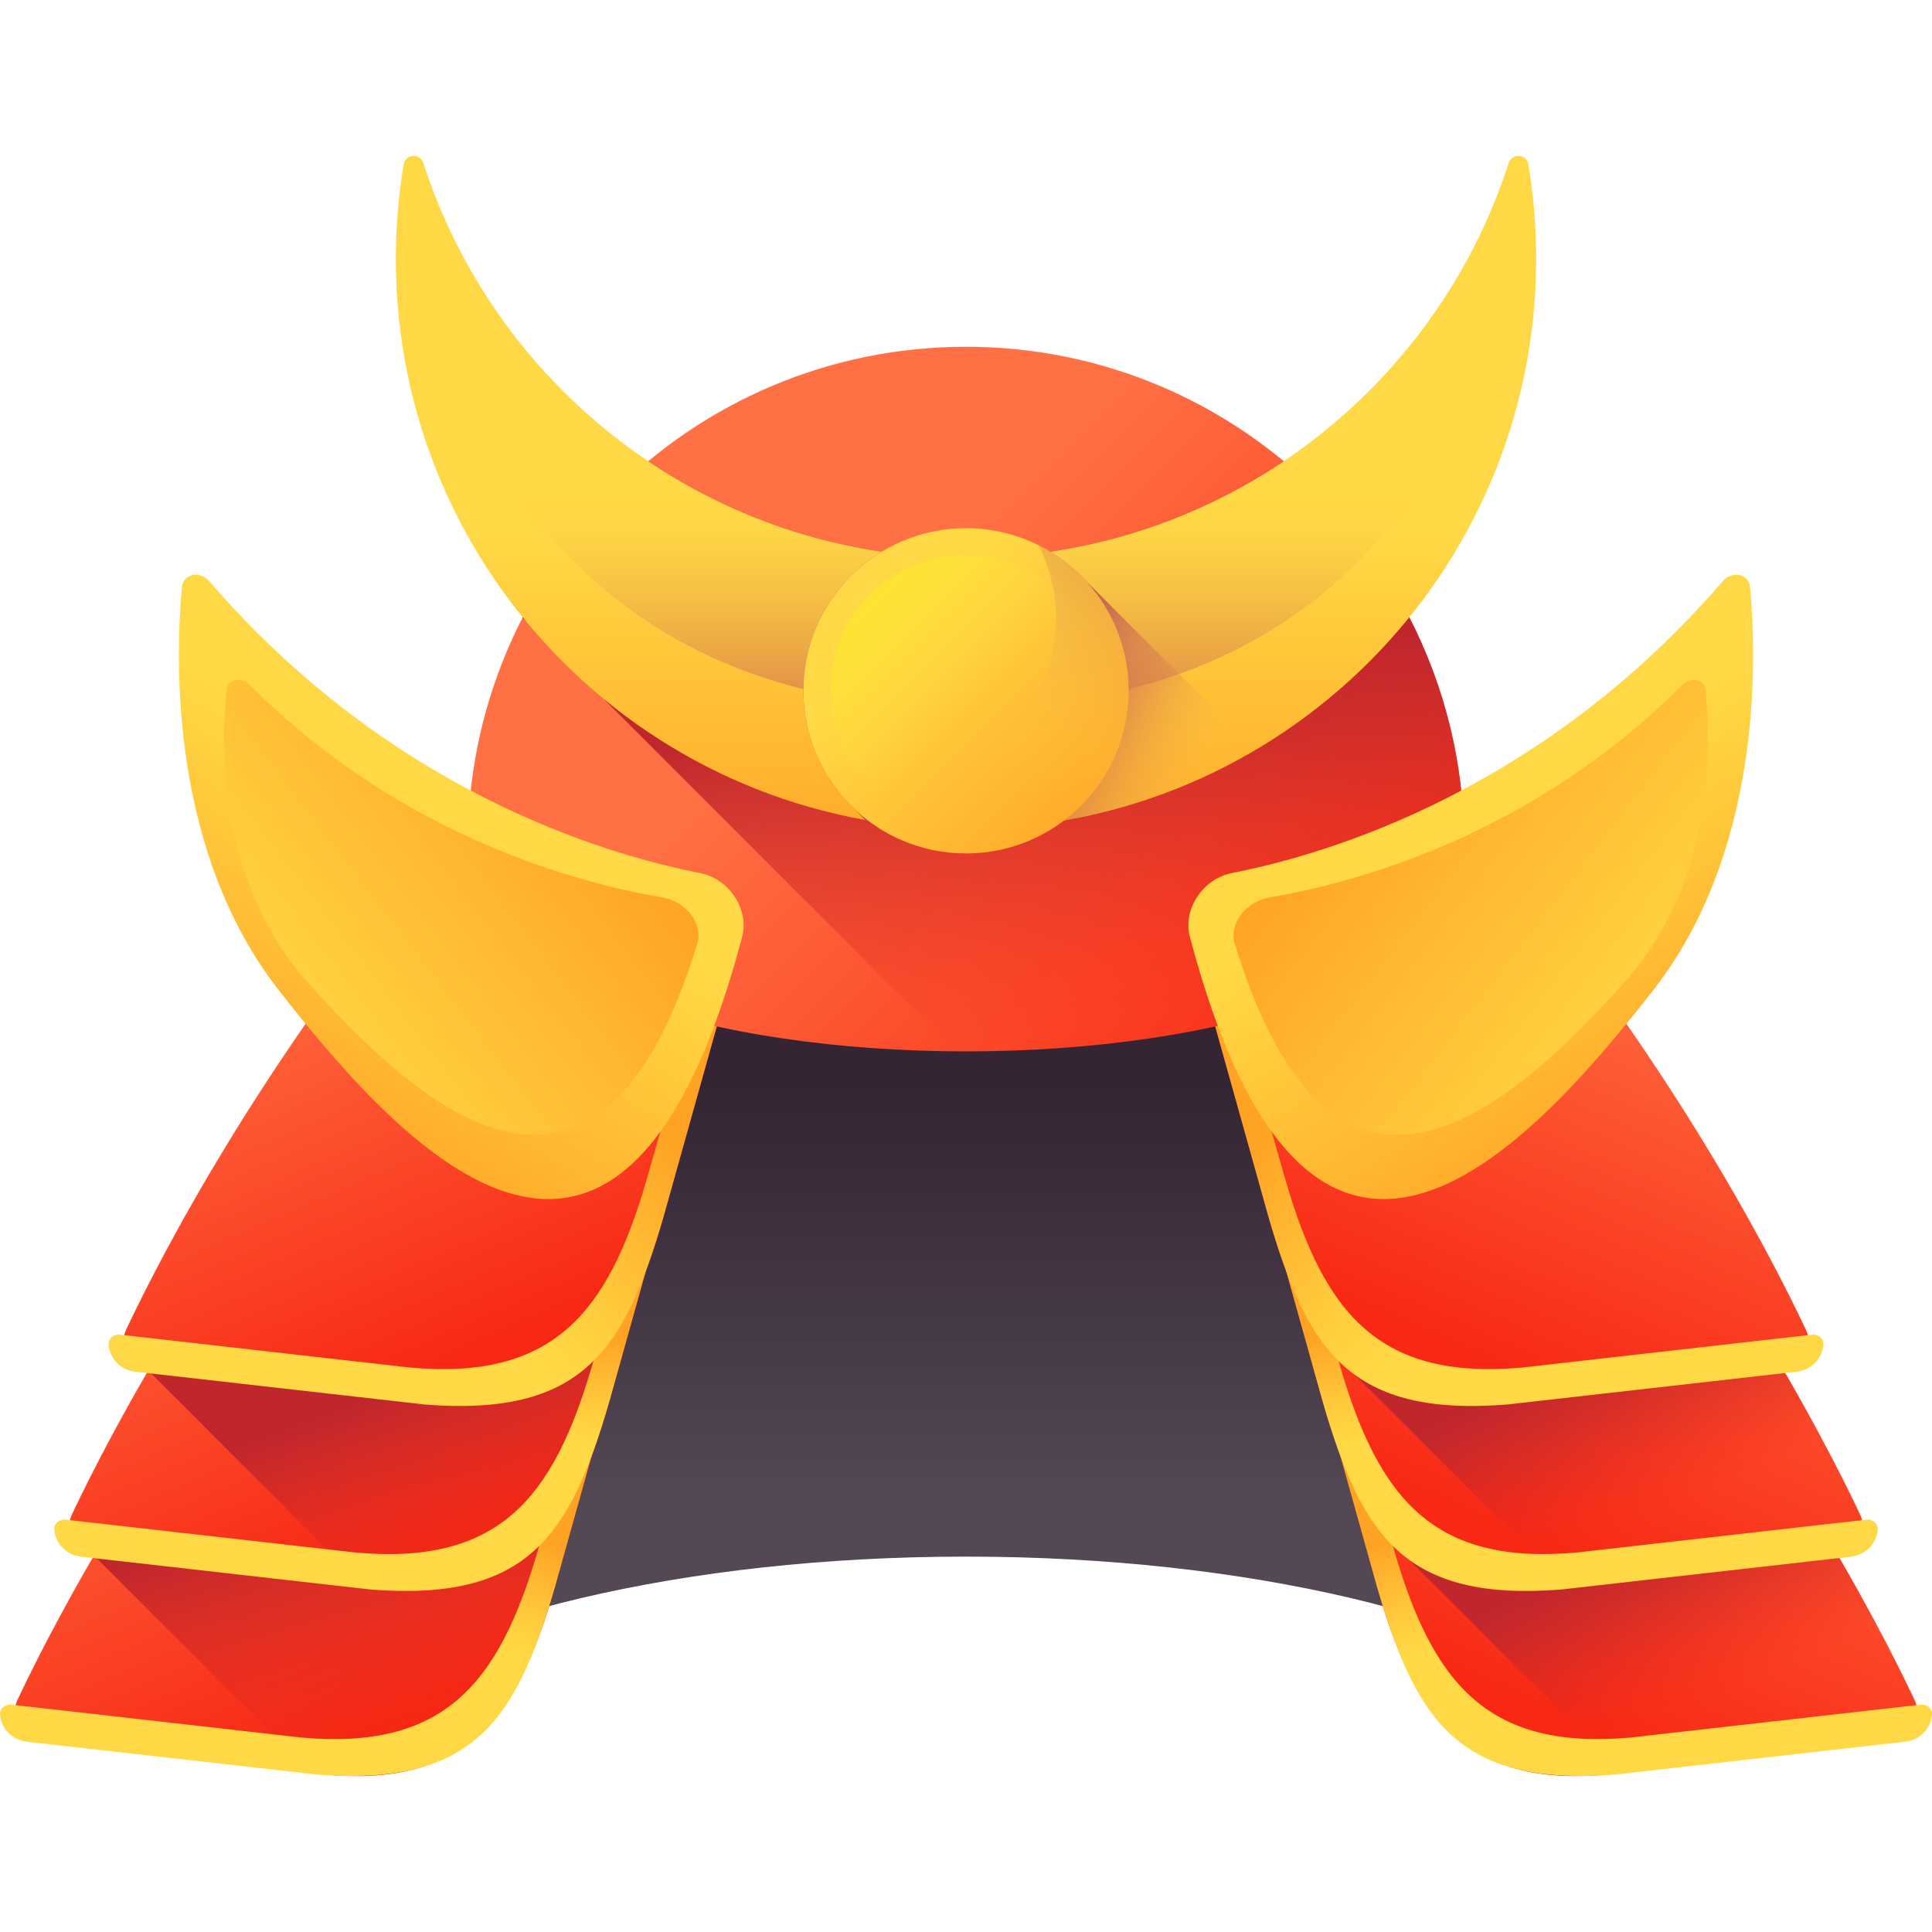 <svg id="Capa_1" enable-background="new 0 0 510 510" height="512" viewBox="0 0 510 510" width="512" xmlns="http://www.w3.org/2000/svg" xmlns:xlink="http://www.w3.org/1999/xlink"><linearGradient id="SVGID_1_" gradientUnits="userSpaceOnUse" x1="255" x2="255" y1="395.833" y2="286.132"><stop offset="0" stop-color="#534854"/><stop offset="1" stop-color="#342434"/></linearGradient><linearGradient id="lg1"><stop offset="0" stop-color="#ff7044"/><stop offset="1" stop-color="#f82814"/></linearGradient><linearGradient id="SVGID_2_" gradientUnits="userSpaceOnUse" x1="59.21" x2="109.346" xlink:href="#lg1" y1="334.412" y2="449.66"/><linearGradient id="lg2"><stop offset="0" stop-color="#f82814" stop-opacity="0"/><stop offset="1" stop-color="#c0272d"/></linearGradient><linearGradient id="SVGID_3_" gradientUnits="userSpaceOnUse" x1="124.705" x2="101.265" xlink:href="#lg2" y1="463.285" y2="391.499"/><linearGradient id="lg3"><stop offset="0" stop-color="#ffd945"/><stop offset=".304" stop-color="#ffcd3e"/><stop offset=".856" stop-color="#ffad2b"/><stop offset="1" stop-color="#ffa325"/></linearGradient><linearGradient id="SVGID_4_" gradientUnits="userSpaceOnUse" x1="78.911" x2="88.19" xlink:href="#lg3" y1="418.096" y2="389.284"/><linearGradient id="SVGID_5_" gradientUnits="userSpaceOnUse" x1="73.535" x2="123.671" xlink:href="#lg1" y1="285.578" y2="400.826"/><linearGradient id="SVGID_6_" gradientUnits="userSpaceOnUse" x1="144.07" x2="123.072" xlink:href="#lg2" y1="418.611" y2="360.987"/><linearGradient id="SVGID_7_" gradientUnits="userSpaceOnUse" x1="95.935" x2="97.4" xlink:href="#lg3" y1="378.076" y2="349.997"/><linearGradient id="SVGID_8_" gradientUnits="userSpaceOnUse" x1="87.859" x2="137.996" xlink:href="#lg1" y1="236.744" y2="351.992"/><linearGradient id="SVGID_9_" gradientUnits="userSpaceOnUse" x1="117.859" x2="165.961" xlink:href="#lg3" y1="333.483" y2="289.533"/><linearGradient id="SVGID_10_" gradientTransform="matrix(-1 0 0 1 4854.932 0)" gradientUnits="userSpaceOnUse" x1="4404.142" x2="4454.278" xlink:href="#lg1" y1="334.412" y2="449.66"/><linearGradient id="lg4"><stop offset="0" stop-color="#f82814" stop-opacity="0"/><stop offset=".129" stop-color="#ec2819" stop-opacity=".129"/><stop offset=".454" stop-color="#d42724" stop-opacity=".454"/><stop offset=".753" stop-color="#c5272b" stop-opacity=".753"/><stop offset="1" stop-color="#c0272d"/></linearGradient><linearGradient id="SVGID_11_" gradientUnits="userSpaceOnUse" x1="446.182" x2="426.648" xlink:href="#lg4" y1="452.573" y2="410.332"/><linearGradient id="SVGID_12_" gradientTransform="matrix(-1 0 0 1 4854.932 0)" gradientUnits="userSpaceOnUse" x1="4423.843" x2="4433.121" xlink:href="#lg3" y1="418.096" y2="389.284"/><linearGradient id="SVGID_13_" gradientTransform="matrix(-1 0 0 1 4854.932 0)" gradientUnits="userSpaceOnUse" x1="4418.466" x2="4468.603" xlink:href="#lg1" y1="285.578" y2="400.826"/><linearGradient id="SVGID_14_" gradientUnits="userSpaceOnUse" x1="431.857" x2="412.324" xlink:href="#lg4" y1="403.739" y2="361.498"/><linearGradient id="SVGID_15_" gradientTransform="matrix(-1 0 0 1 4854.932 0)" gradientUnits="userSpaceOnUse" x1="4440.867" x2="4442.332" xlink:href="#lg3" y1="378.076" y2="349.997"/><linearGradient id="SVGID_16_" gradientTransform="matrix(-1 0 0 1 4854.932 0)" gradientUnits="userSpaceOnUse" x1="4432.791" x2="4482.927" xlink:href="#lg1" y1="236.744" y2="351.992"/><linearGradient id="SVGID_17_" gradientTransform="matrix(-1 0 0 1 4854.932 0)" gradientUnits="userSpaceOnUse" x1="4462.791" x2="4510.893" xlink:href="#lg3" y1="333.483" y2="289.533"/><linearGradient id="SVGID_18_" gradientUnits="userSpaceOnUse" x1="224.626" x2="346.632" xlink:href="#lg1" y1="171.726" y2="293.733"/><linearGradient id="SVGID_19_" gradientUnits="userSpaceOnUse" x1="274.279" x2="261.658" xlink:href="#lg4" y1="273.771" y2="184.375"/><linearGradient id="lg5"><stop offset="0" stop-color="#ffd945"/><stop offset="1" stop-color="#ffa325"/></linearGradient><linearGradient id="SVGID_20_" gradientUnits="userSpaceOnUse" x1="392.171" x2="442.071" xlink:href="#lg5" y1="215.464" y2="301.141"/><linearGradient id="SVGID_21_" gradientUnits="userSpaceOnUse" x1="443.208" x2="356.119" xlink:href="#lg5" y1="269.817" y2="202.97"/><linearGradient id="SVGID_22_" gradientTransform="matrix(-1 0 0 1 4982.124 0)" gradientUnits="userSpaceOnUse" x1="4864.294" x2="4914.194" xlink:href="#lg5" y1="215.464" y2="301.141"/><linearGradient id="SVGID_23_" gradientTransform="matrix(-1 0 0 1 4982.124 0)" gradientUnits="userSpaceOnUse" x1="4915.331" x2="4828.242" xlink:href="#lg5" y1="269.817" y2="202.97"/><linearGradient id="SVGID_24_" gradientUnits="userSpaceOnUse" x1="255" x2="255" xlink:href="#lg5" y1="140.617" y2="234.581"/><linearGradient id="lg6"><stop offset="0" stop-color="#ffd945" stop-opacity="0"/><stop offset="1" stop-color="#b43759"/></linearGradient><linearGradient id="SVGID_25_" gradientUnits="userSpaceOnUse" x1="317.382" x2="271.106" xlink:href="#lg6" y1="214.794" y2="190.604"/><linearGradient id="SVGID_26_" gradientUnits="userSpaceOnUse" x1="255" x2="255" xlink:href="#lg6" y1="125.893" y2="217.393"/><linearGradient id="SVGID_27_" gradientUnits="userSpaceOnUse" x1="238.937" x2="294.541" xlink:href="#lg5" y1="166.291" y2="221.895"/><linearGradient id="SVGID_28_" gradientUnits="userSpaceOnUse" x1="259.277" x2="220.424" y1="186.631" y2="147.778"><stop offset="0" stop-color="#ffd945" stop-opacity="0"/><stop offset="1" stop-color="#fbed21"/></linearGradient><linearGradient id="SVGID_29_" gradientUnits="userSpaceOnUse" x1="256.491" x2="315.504" xlink:href="#lg6" y1="198.808" y2="89.052"/><g><path d="m255 410.908c74.416 0 138.911 15.942 170.579 39.224 13.319-26.085 20.833-55.627 20.833-86.925 0-105.714-85.698-191.412-191.412-191.412s-191.412 85.698-191.412 191.412c0 31.298 7.514 60.841 20.833 86.925 31.668-23.282 96.163-39.224 170.579-39.224z" fill="url(#SVGID_1_)"/><g><g><g><path d="m91.992 316.058c29.35-34.389 84.852-4.851 72.489 38.638l-18.042 64.409c-10.048 35.348-24.293 52.672-60.89 49.332l-74.769-8.676c-5.301-.623-8.429-6.249-6.15-11.076 10.053-21.286 37.689-74.426 87.362-132.627z" fill="url(#SVGID_2_)"/><path d="m91.992 316.058c-30.4 35.62-52.532 69.328-67.445 95.015.362-.095.559-.146.559-.146l57.125 57.125 3.32.385c36.597 3.34 50.841-13.984 60.89-49.332l18.042-64.409c12.361-43.489-43.141-73.028-72.491-38.638z" fill="url(#SVGID_3_)"/><path d="m160.993 322.839c1.73 6.7 1.754 14.159-.555 22.09l-18.475 64.409c-10.29 35.348-24.878 52.672-62.355 49.332l-76.568-8.676c-.009-.001-.018-.002-.028-.003-1.626-.192-3.136 1.01-3.004 2.641.288 3.539 3.06 6.673 7.032 7.128l76.568 8.676c41.254 3.169 52.541-13.984 62.831-49.332l17.999-64.409c3.508-12.046 1.667-23.013-3.445-31.856z" fill="url(#SVGID_4_)"/></g><g><path d="m106.317 267.224c29.35-34.389 84.852-4.851 72.489 38.638l-18.042 64.409c-10.048 35.348-24.293 52.672-60.89 49.332l-74.769-8.676c-5.301-.623-8.429-6.249-6.15-11.076 10.053-21.286 37.688-74.426 87.362-132.627z" fill="url(#SVGID_5_)"/><path d="m106.316 267.224c-30.4 35.62-52.532 69.328-67.445 95.015.362-.095.559-.146.559-.146l57.125 57.125 3.32.385c36.597 3.34 50.841-13.984 60.89-49.332l18.042-64.409c12.361-43.489-43.14-73.027-72.491-38.638z" fill="url(#SVGID_6_)"/><path d="m175.317 274.005c1.73 6.7 1.754 14.159-.555 22.09l-18.475 64.409c-10.29 35.348-24.878 52.672-62.355 49.332l-76.568-8.676c-.009-.001-.018-.002-.028-.003-1.626-.192-3.136 1.01-3.004 2.641.288 3.539 3.06 6.673 7.032 7.129l76.568 8.676c41.254 3.169 52.541-13.984 62.831-49.332l17.999-64.409c3.508-12.047 1.667-23.014-3.445-31.857z" fill="url(#SVGID_7_)"/></g><g><path d="m120.641 218.39c29.35-34.389 84.852-4.851 72.489 38.638l-18.042 64.409c-10.048 35.348-24.293 52.672-60.89 49.332l-74.769-8.676c-5.301-.623-8.429-6.249-6.15-11.076 10.054-21.286 37.689-74.426 87.362-132.627z" fill="url(#SVGID_8_)"/><path d="m189.642 225.171c1.73 6.7 1.754 14.158-.555 22.09l-18.475 64.409c-10.29 35.348-24.878 52.672-62.355 49.332l-76.568-8.676c-.009-.001-.018-.002-.028-.003-1.626-.192-3.136 1.01-3.004 2.642.288 3.539 3.06 6.673 7.032 7.129l76.568 8.676c41.254 3.169 52.541-13.984 62.831-49.332l17.999-64.409c3.508-12.048 1.667-23.015-3.445-31.858z" fill="url(#SVGID_9_)"/></g></g><g><g><path d="m418.008 316.058c-29.35-34.389-84.852-4.851-72.489 38.638l18.042 64.409c10.048 35.348 24.293 52.672 60.89 49.332l74.769-8.676c5.301-.623 8.429-6.249 6.15-11.076-10.053-21.286-37.689-74.426-87.362-132.627z" fill="url(#SVGID_10_)"/><path d="m418.008 316.058c-29.35-34.389-84.852-4.851-72.489 38.638l8.103 28.928c3.974 10.478 8.729 18.806 15.028 24.811.463.484.934.956 1.414 1.414l58.152 58.152 71.004-8.239c5.301-.623 8.429-6.249 6.149-11.076-10.052-21.287-37.688-74.427-87.361-132.628z" fill="url(#SVGID_11_)"/><path d="m349.007 322.839c-1.73 6.7-1.754 14.159.555 22.09l18.475 64.409c10.29 35.348 24.877 52.672 62.355 49.332l76.568-8.676c.009-.001.018-.002.028-.003 1.626-.192 3.136 1.01 3.004 2.641-.288 3.539-3.06 6.673-7.032 7.128l-76.568 8.676c-41.254 3.169-52.541-13.984-62.831-49.332l-17.999-64.409c-3.508-12.046-1.667-23.013 3.445-31.856z" fill="url(#SVGID_12_)"/></g><g><path d="m403.683 267.224c-29.35-34.389-84.852-4.851-72.489 38.638l18.042 64.409c10.048 35.348 24.293 52.672 60.89 49.332l74.769-8.676c5.301-.623 8.429-6.249 6.15-11.076-10.053-21.286-37.688-74.426-87.362-132.627z" fill="url(#SVGID_13_)"/><path d="m403.684 267.224c-29.35-34.389-84.852-4.851-72.489 38.637l8.103 28.928c3.974 10.478 8.729 18.806 15.028 24.811.463.484.934.956 1.414 1.414l58.152 58.152 71.004-8.239c5.301-.623 8.429-6.249 6.149-11.076-10.053-21.286-37.688-74.426-87.361-132.627z" fill="url(#SVGID_14_)"/><path d="m334.683 274.005c-1.73 6.7-1.754 14.159.555 22.09l18.476 64.409c10.29 35.348 24.877 52.672 62.355 49.332l76.568-8.676.027-.003c1.626-.192 3.136 1.01 3.004 2.641-.288 3.539-3.06 6.673-7.032 7.129l-76.568 8.676c-41.254 3.169-52.541-13.984-62.831-49.332l-17.999-64.409c-3.508-12.047-1.667-23.014 3.445-31.857z" fill="url(#SVGID_15_)"/></g><g><path d="m389.359 218.39c-29.35-34.389-84.852-4.851-72.489 38.638l18.042 64.409c10.048 35.348 24.293 52.672 60.89 49.332l74.769-8.676c5.301-.623 8.429-6.249 6.15-11.076-10.053-21.286-37.689-74.426-87.362-132.627z" fill="url(#SVGID_16_)"/><path d="m320.358 225.171c-1.73 6.7-1.754 14.158.555 22.09l18.475 64.409c10.29 35.348 24.878 52.672 62.355 49.332l76.568-8.676c.009-.001.018-.002.028-.003 1.626-.192 3.136 1.01 3.004 2.642-.288 3.539-3.06 6.673-7.032 7.129l-76.568 8.676c-41.254 3.169-52.541-13.984-62.831-49.332l-17.999-64.409c-3.508-12.048-1.667-23.015 3.445-31.858z" fill="url(#SVGID_17_)"/></g></g></g><path d="m386.524 223.061c0 72.639-263.047 72.639-263.047 0s58.885-131.524 131.523-131.524 131.524 58.885 131.524 131.524z" fill="url(#SVGID_18_)"/><path d="m386.528 223.061c0 36.799-67.52 54.952-134.146 54.468l-93.014-93.014-20.603-20.603-.841-.841c.021-.042.042-.074.063-.116 8.182-15.891 19.499-29.9 33.14-41.206 23.969 16.123 52.817 25.525 83.874 25.525s59.906-9.402 83.874-25.525c13.641 11.295 24.968 25.315 33.14 41.206 9.275 18.017 14.513 38.451 14.513 60.106z" fill="url(#SVGID_19_)"/><g><g><path d="m461.986 155.029c-.321-3.525-4.706-4.512-7.205-1.616-47.438 54.98-103.483 71.931-129.546 77.037-7.74 1.516-13.053 9.615-11.14 16.849 31.207 117.992 87.309 58.981 122.357 14.035 28.419-36.446 27.368-86.2 25.534-106.305z" fill="url(#SVGID_20_)"/><path d="m450.19 181.904c-.27-2.568-3.953-3.288-6.052-1.177-39.85 40.061-86.93 52.413-108.825 56.133-6.502 1.105-10.965 7.006-9.358 12.277 26.215 85.975 73.344 42.977 102.785 10.227 23.874-26.557 22.991-62.81 21.45-77.46z" fill="url(#SVGID_21_)"/></g><g><path d="m48.015 155.029c.321-3.525 4.706-4.512 7.205-1.616 47.438 54.98 103.483 71.931 129.546 77.037 7.74 1.516 13.053 9.615 11.14 16.849-31.207 117.992-87.309 58.981-122.357 14.035-28.42-36.446-27.369-86.2-25.534-106.305z" fill="url(#SVGID_22_)"/><path d="m59.81 181.904c.27-2.568 3.953-3.288 6.052-1.177 39.85 40.061 86.93 52.413 108.825 56.133 6.502 1.105 10.965 7.006 9.358 12.277-26.215 85.975-73.343 42.977-102.785 10.227-23.874-26.557-22.991-62.81-21.45-77.46z" fill="url(#SVGID_23_)"/></g></g><path d="m255 147.276c-66.99 0-123.749-43.768-143.263-104.266-.857-2.656-4.713-2.388-5.175.365-1.359 8.1-2.076 16.417-2.076 24.903 0 83.127 67.387 150.514 150.514 150.514s150.514-67.387 150.514-150.514c0-8.487-.716-16.803-2.076-24.903-.462-2.753-4.319-3.021-5.175-.365-19.514 60.498-76.273 104.266-143.263 104.266z" fill="url(#SVGID_24_)"/><path d="m331.342 198.011-45.347-45.346c-2.594-2.707-5.544-5.067-8.765-7.024-7.254 1.074-14.676 1.636-22.23 1.636-7.564 0-14.996-.563-22.26-1.64-12.394 7.53-20.672 21.157-20.672 36.718 0 12.188 5.087 23.181 13.243 30.995l3.102 3.102c8.63 1.538 17.515 2.342 26.588 2.342 27.866-.001 53.957-7.583 76.341-20.783z" fill="url(#SVGID_25_)"/><path d="m403.438 43.376c-.462-2.753-4.319-3.021-5.175-.365-19.514 60.497-76.273 104.265-143.263 104.265s-123.748-43.768-143.263-104.265c-.857-2.656-4.713-2.388-5.175.365-.088.522-.165 1.047-.247 1.571 8.695 72.933 49.625 141.946 148.686 141.946 99.06 0 139.991-69.014 148.686-141.946-.084-.524-.161-1.05-.249-1.571z" fill="url(#SVGID_26_)"/><g><circle cx="255" cy="182.354" fill="url(#SVGID_27_)" r="42.933"/><circle cx="255" cy="182.354" fill="url(#SVGID_28_)" r="35.831"/><path d="m274.205 143.949c2.896 5.779 4.528 12.301 4.528 19.205 0 23.711-19.222 42.933-42.933 42.933-6.904 0-13.426-1.632-19.205-4.528 7.049 14.068 21.598 23.728 38.405 23.728 23.711 0 42.933-19.222 42.933-42.933 0-16.807-9.659-31.356-23.728-38.405z" fill="url(#SVGID_29_)"/></g></g></svg>